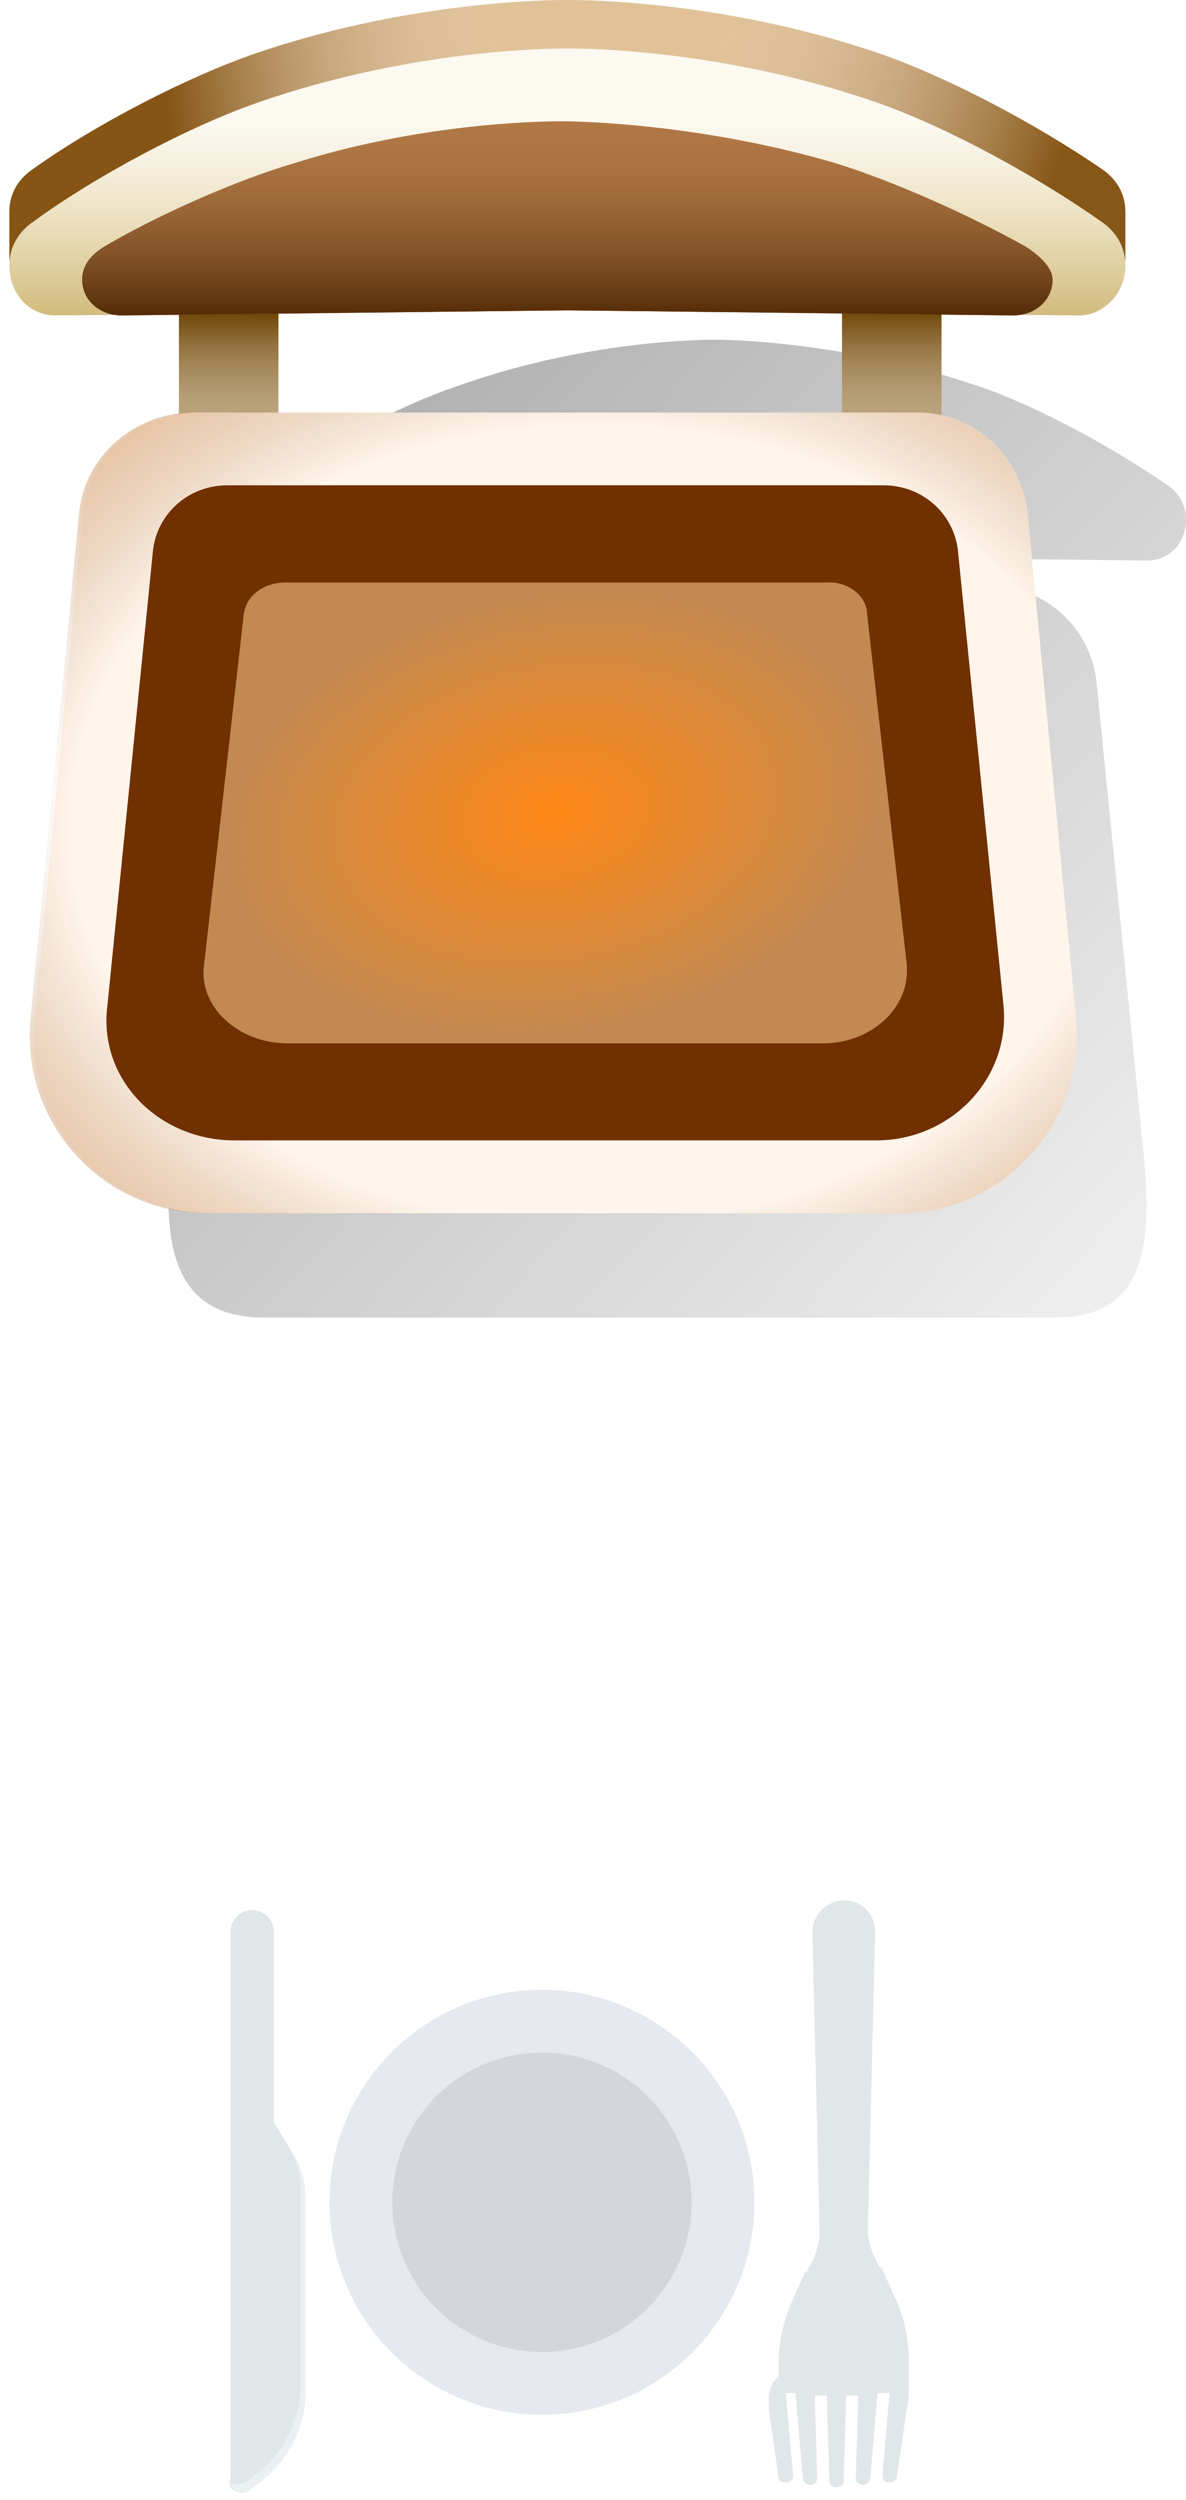 <svg width="93" height="196" viewBox="0 0 93 196" fill="none" xmlns="http://www.w3.org/2000/svg">
<path d="M25.838 172.666C25.838 181.867 33.297 189.326 42.498 189.326C51.699 189.326 59.158 181.867 59.158 172.666C59.158 163.464 51.699 156.005 42.498 156.005C33.297 156.005 25.838 163.464 25.838 172.666Z" fill="#E6E9EF"/>
<path d="M30.76 172.666C30.76 179.148 36.015 184.403 42.498 184.403C48.98 184.403 54.235 179.148 54.235 172.666C54.235 166.183 48.98 160.928 42.498 160.928C36.015 160.928 30.76 166.183 30.76 172.666Z" fill="#D5D6DB"/>
<path d="M19.59 195.194C21.294 194.058 23.566 191.976 23.944 188.189L23.944 172.097C23.944 170.961 23.566 169.825 22.998 168.879L21.483 166.418L21.483 151.461C21.483 150.515 20.726 149.757 19.779 149.757C18.833 149.757 18.075 150.515 18.075 151.461L18.075 194.248C17.697 195.194 18.833 195.762 19.59 195.194Z" fill="#E1E6E9"/>
<path d="M19.59 195.194C21.294 194.058 23.566 191.976 23.944 188.189L23.944 172.097C23.944 170.961 23.566 169.825 22.998 168.879L21.483 166.417L22.619 168.311C23.187 169.257 23.566 170.393 23.566 171.529L23.566 187.621C23.187 191.408 20.915 193.49 19.211 194.626C18.833 194.816 18.265 194.816 18.075 194.626C18.265 195.384 19.022 195.762 19.59 195.194Z" fill="#EBF0F3"/>
<path d="M60.294 188.947L61.051 194.248C61.051 194.437 61.24 194.626 61.619 194.626C61.998 194.626 62.187 194.437 62.187 194.058L61.619 187.621L62.376 187.621L62.944 194.248C62.944 194.437 63.134 194.816 63.512 194.816C63.891 194.816 64.08 194.626 64.08 194.248L63.891 187.811L64.838 187.811L65.027 194.437C65.027 194.816 65.216 195.005 65.595 195.005C65.973 195.005 66.163 194.816 66.163 194.437L66.352 187.811L67.299 187.811L67.109 194.248C67.109 194.626 67.299 194.816 67.677 194.816C67.867 194.816 68.245 194.626 68.245 194.248L68.813 187.621L69.76 187.621L69.192 194.058C69.192 194.437 69.381 194.626 69.76 194.626C69.949 194.626 70.328 194.437 70.328 194.248L71.085 188.947C71.274 188.189 71.274 187.243 71.274 186.485L71.274 185.16C71.274 183.456 70.896 181.563 70.138 180.049L69.192 177.966C69.192 177.966 69.192 177.777 69.003 177.777C68.435 176.83 68.056 175.883 68.056 174.748L68.624 151.461C68.624 150.136 67.677 149 66.163 149C64.838 149 63.702 150.136 63.702 151.461L64.27 174.937C64.27 176.073 63.891 177.019 63.323 177.966C63.323 177.966 63.323 178.155 63.134 178.155L62.187 180.238C61.43 181.942 61.051 183.646 61.051 185.35L61.051 186.296C60.105 187.243 60.294 188 60.294 188.947Z" fill="#E1E6E9"/>
<path opacity="0.33" d="M85.961 53.268L89.576 89.413C90.337 96.832 90.337 103.301 82.727 103.301L20.709 103.301C13.1 103.301 12.719 96.832 13.48 89.413L16.905 53.268C17.285 49.083 20.9 45.849 25.275 45.849L77.591 45.849C81.966 46.039 85.391 49.083 85.961 53.268Z" fill="url(#paint0_linear)"/>
<path opacity="0.33" d="M91.288 37.859C87.103 35.005 81.205 31.771 76.639 30.249C65.986 26.635 56.284 26.635 56.284 26.635C56.284 26.635 46.582 26.445 35.928 30.249C31.363 31.771 25.275 35.005 21.28 37.859C20.329 38.43 19.568 39.571 19.568 40.712C19.568 42.425 20.9 43.947 22.612 43.947L56.284 43.566L89.956 43.947C91.668 43.947 93 42.615 93 40.712C93 39.381 92.239 38.43 91.288 37.859Z" fill="url(#paint1_linear)"/>
<path d="M86.343 13.217C81.397 9.819 74.358 6.043 68.841 4.155C56.095 -0.188 44.49 0.001 44.49 0.001C44.49 0.001 32.886 -0.188 20.14 4.155C14.623 6.043 7.394 9.819 2.638 13.217C1.496 13.972 0.735 15.105 0.735 16.615C0.735 17.181 0.735 19.447 0.735 20.202C0.735 21.713 2.828 20.391 4.35 20.391L44.49 20.014L84.631 20.391C85.772 20.391 88.245 21.524 88.245 20.391C88.245 19.447 88.245 17.559 88.245 16.615C88.245 15.105 87.484 13.972 86.343 13.217Z" fill="#E1C298"/>
<path d="M86.343 13.217C81.397 9.819 74.358 6.043 68.841 4.155C56.095 -0.188 44.49 0.001 44.49 0.001C44.49 0.001 32.886 -0.188 20.14 4.155C14.623 6.043 7.394 9.819 2.638 13.217C1.496 13.972 0.735 15.105 0.735 16.615C0.735 17.181 0.735 19.447 0.735 20.202C0.735 21.713 2.828 20.391 4.35 20.391L44.49 20.014L84.631 20.391C85.772 20.391 88.245 21.524 88.245 20.391C88.245 19.447 88.245 17.559 88.245 16.615C88.245 15.105 87.484 13.972 86.343 13.217Z" fill="url(#paint2_linear)"/>
<path d="M86.343 13.217C81.397 9.819 74.358 6.043 68.841 4.155C56.095 -0.188 44.49 0.001 44.49 0.001C44.49 0.001 32.886 -0.188 20.14 4.155C14.623 6.043 7.394 9.819 2.638 13.217C1.496 13.972 0.735 15.105 0.735 16.615C0.735 17.181 0.735 19.447 0.735 20.202C0.735 21.713 2.828 20.391 4.35 20.391L44.49 20.014L84.631 20.391C85.772 20.391 88.245 21.524 88.245 20.391C88.245 19.447 88.245 17.559 88.245 16.615C88.245 15.105 87.484 13.972 86.343 13.217Z" fill="url(#paint3_linear)"/>
<path d="M21.832 22.968L14.032 22.968L14.032 32.847L21.832 32.847L21.832 22.968Z" fill="#BDA680"/>
<path d="M73.826 22.829L66.026 22.829L66.026 32.708L73.826 32.708L73.826 22.829Z" fill="#BDA680"/>
<path d="M21.832 24.304L14.032 24.304L14.032 34.184L21.832 34.184L21.832 24.304Z" fill="url(#paint4_linear)"/>
<path d="M73.826 24.165L66.026 24.165L66.026 34.044L73.826 34.044L73.826 24.165Z" fill="url(#paint5_linear)"/>
<path d="M80.589 40.337L84.38 79.902C85.138 88.081 78.694 95.119 70.545 95.119L16.533 95.119C8.384 95.119 1.941 88.081 2.699 79.902L6.489 40.337C6.868 35.772 10.848 32.348 15.396 32.348L71.493 32.348C76.231 32.158 80.021 35.582 80.589 40.337Z" fill="#FFF5EB"/>
<path d="M80.575 40.338L84.379 79.908C85.141 88.088 78.672 95.127 70.492 95.127L16.274 95.127C8.094 95.127 1.626 88.088 2.387 79.908L6.192 40.338C6.572 35.772 10.567 32.348 15.133 32.348L71.443 32.348C76.199 32.158 80.004 35.582 80.575 40.338Z" fill="url(#paint6_radial)"/>
<path d="M75.108 43.076L78.687 78.816C79.252 84.563 74.543 89.412 68.704 89.412L18.408 89.412C12.38 89.412 7.671 84.563 8.425 78.816L12.004 43.076C12.38 40.203 14.829 38.048 17.843 38.048L69.269 38.048C72.283 38.048 74.731 40.203 75.108 43.076Z" fill="#703000"/>
<g filter="url(#filter0_f)">
<path d="M67.999 48.198L71.098 75.557C71.442 78.977 68.344 81.802 64.556 81.802L22.553 81.802C18.593 81.802 15.495 78.829 16.011 75.557L19.11 48.198C19.282 46.711 20.659 45.67 22.381 45.67L64.728 45.67C66.45 45.521 67.999 46.711 67.999 48.198Z" fill="url(#paint7_radial)"/>
</g>
<path d="M86.343 17.368C81.397 13.881 74.358 10.006 68.841 8.068C56.095 3.612 44.49 3.806 44.49 3.806C44.49 3.806 32.886 3.612 20.14 8.068C14.623 10.006 7.394 13.881 2.638 17.368C1.496 18.143 0.735 19.306 0.735 20.856C0.735 22.987 2.257 24.731 4.35 24.731L44.49 24.343L84.631 24.731C86.533 24.731 88.245 22.987 88.245 20.856C88.245 19.306 87.484 18.143 86.343 17.368Z" fill="white"/>
<path d="M86.343 17.368C81.397 13.881 74.358 10.006 68.841 8.068C56.095 3.612 44.49 3.806 44.49 3.806C44.49 3.806 32.886 3.612 20.14 8.068C14.623 10.006 7.394 13.881 2.638 17.368C1.496 18.143 0.735 19.306 0.735 20.856C0.735 22.987 2.257 24.731 4.35 24.731L44.49 24.343L84.631 24.731C86.533 24.731 88.245 22.987 88.245 20.856C88.245 19.306 87.484 18.143 86.343 17.368Z" fill="url(#paint8_linear)"/>
<path d="M80.403 19.325C76.132 16.922 69.92 14.119 65.261 12.718C54.196 9.514 44.296 9.514 44.296 9.514C44.296 9.514 34.202 9.314 23.331 12.718C18.478 14.119 12.266 16.922 8.19 19.325C7.219 19.926 6.443 20.727 6.443 21.928C6.443 23.53 7.802 24.731 9.549 24.731L44.49 24.331L79.432 24.731C81.179 24.731 82.538 23.53 82.538 21.928C82.538 20.926 81.373 19.926 80.403 19.325Z" fill="#B17846"/>
<path d="M80.403 19.325C76.132 16.922 69.92 14.119 65.261 12.718C54.196 9.514 44.296 9.514 44.296 9.514C44.296 9.514 34.202 9.314 23.331 12.718C18.478 14.119 12.266 16.922 8.19 19.325C7.219 19.926 6.443 20.727 6.443 21.928C6.443 23.53 7.802 24.731 9.549 24.731L44.49 24.331L79.432 24.731C81.179 24.731 82.538 23.53 82.538 21.928C82.538 20.926 81.373 19.926 80.403 19.325Z" fill="url(#paint9_linear)"/>
<defs>
<filter id="filter0_f" x="3.955" y="33.657" width="79.169" height="60.145" filterUnits="userSpaceOnUse" color-interpolation-filters="sRGB">
<feFlood flood-opacity="0" result="BackgroundImageFix"/>
<feBlend mode="normal" in="SourceGraphic" in2="BackgroundImageFix" result="shape"/>
<feGaussianBlur stdDeviation="6" result="effect1_foregroundBlur"/>
</filter>
<linearGradient id="paint0_linear" x1="10.089" y1="38.62" x2="101.403" y2="122.96" gradientUnits="userSpaceOnUse">
<stop/>
<stop offset="1" stop-opacity="0"/>
</linearGradient>
<linearGradient id="paint1_linear" x1="30.281" y1="16.759" x2="121.595" y2="101.098" gradientUnits="userSpaceOnUse">
<stop/>
<stop offset="1" stop-opacity="0"/>
</linearGradient>
<linearGradient id="paint2_linear" x1="81.969" y1="16.048" x2="54.421" y2="7.433" gradientUnits="userSpaceOnUse">
<stop stop-color="#875717"/>
<stop offset="1" stop-color="#DDCDB8" stop-opacity="0"/>
</linearGradient>
<linearGradient id="paint3_linear" x1="40.116" y1="7.552" x2="13.487" y2="10.427" gradientUnits="userSpaceOnUse">
<stop stop-color="#DDCDB8" stop-opacity="0"/>
<stop offset="1" stop-color="#865515"/>
</linearGradient>
<linearGradient id="paint4_linear" x1="17.932" y1="24.304" x2="17.932" y2="34.184" gradientUnits="userSpaceOnUse">
<stop stop-color="#6A4000"/>
<stop offset="1" stop-color="#BDA680" stop-opacity="0"/>
</linearGradient>
<linearGradient id="paint5_linear" x1="69.926" y1="24.165" x2="69.926" y2="34.044" gradientUnits="userSpaceOnUse">
<stop stop-color="#6A4000"/>
<stop offset="1" stop-color="#BDA680" stop-opacity="0"/>
</linearGradient>
<radialGradient id="paint6_radial" cx="0" cy="0" r="1" gradientUnits="userSpaceOnUse" gradientTransform="translate(46.391 64.681) rotate(178.379) scale(67.239 51.412)">
<stop offset="0.604" stop-color="#AB7342" stop-opacity="0"/>
<stop offset="1" stop-color="#F4B984"/>
</radialGradient>
<radialGradient id="paint7_radial" cx="0" cy="0" r="1" gradientUnits="userSpaceOnUse" gradientTransform="translate(43.539 63.73) rotate(169.668) scale(26.287 17.335)">
<stop stop-color="#FFE0C2"/>
<stop offset="0" stop-color="#FF8816"/>
<stop offset="1" stop-color="#C28951"/>
</radialGradient>
<linearGradient id="paint8_linear" x1="52.1" y1="26.633" x2="52.1" y2="9.512" gradientUnits="userSpaceOnUse">
<stop stop-color="#C9AF68"/>
<stop offset="1" stop-color="#E8D5A1" stop-opacity="0.15"/>
</linearGradient>
<linearGradient id="paint9_linear" x1="50.315" y1="25.53" x2="50.315" y2="8.511" gradientUnits="userSpaceOnUse">
<stop stop-color="#4A2300"/>
<stop offset="1" stop-color="#B17846" stop-opacity="0"/>
</linearGradient>
</defs>
</svg>
